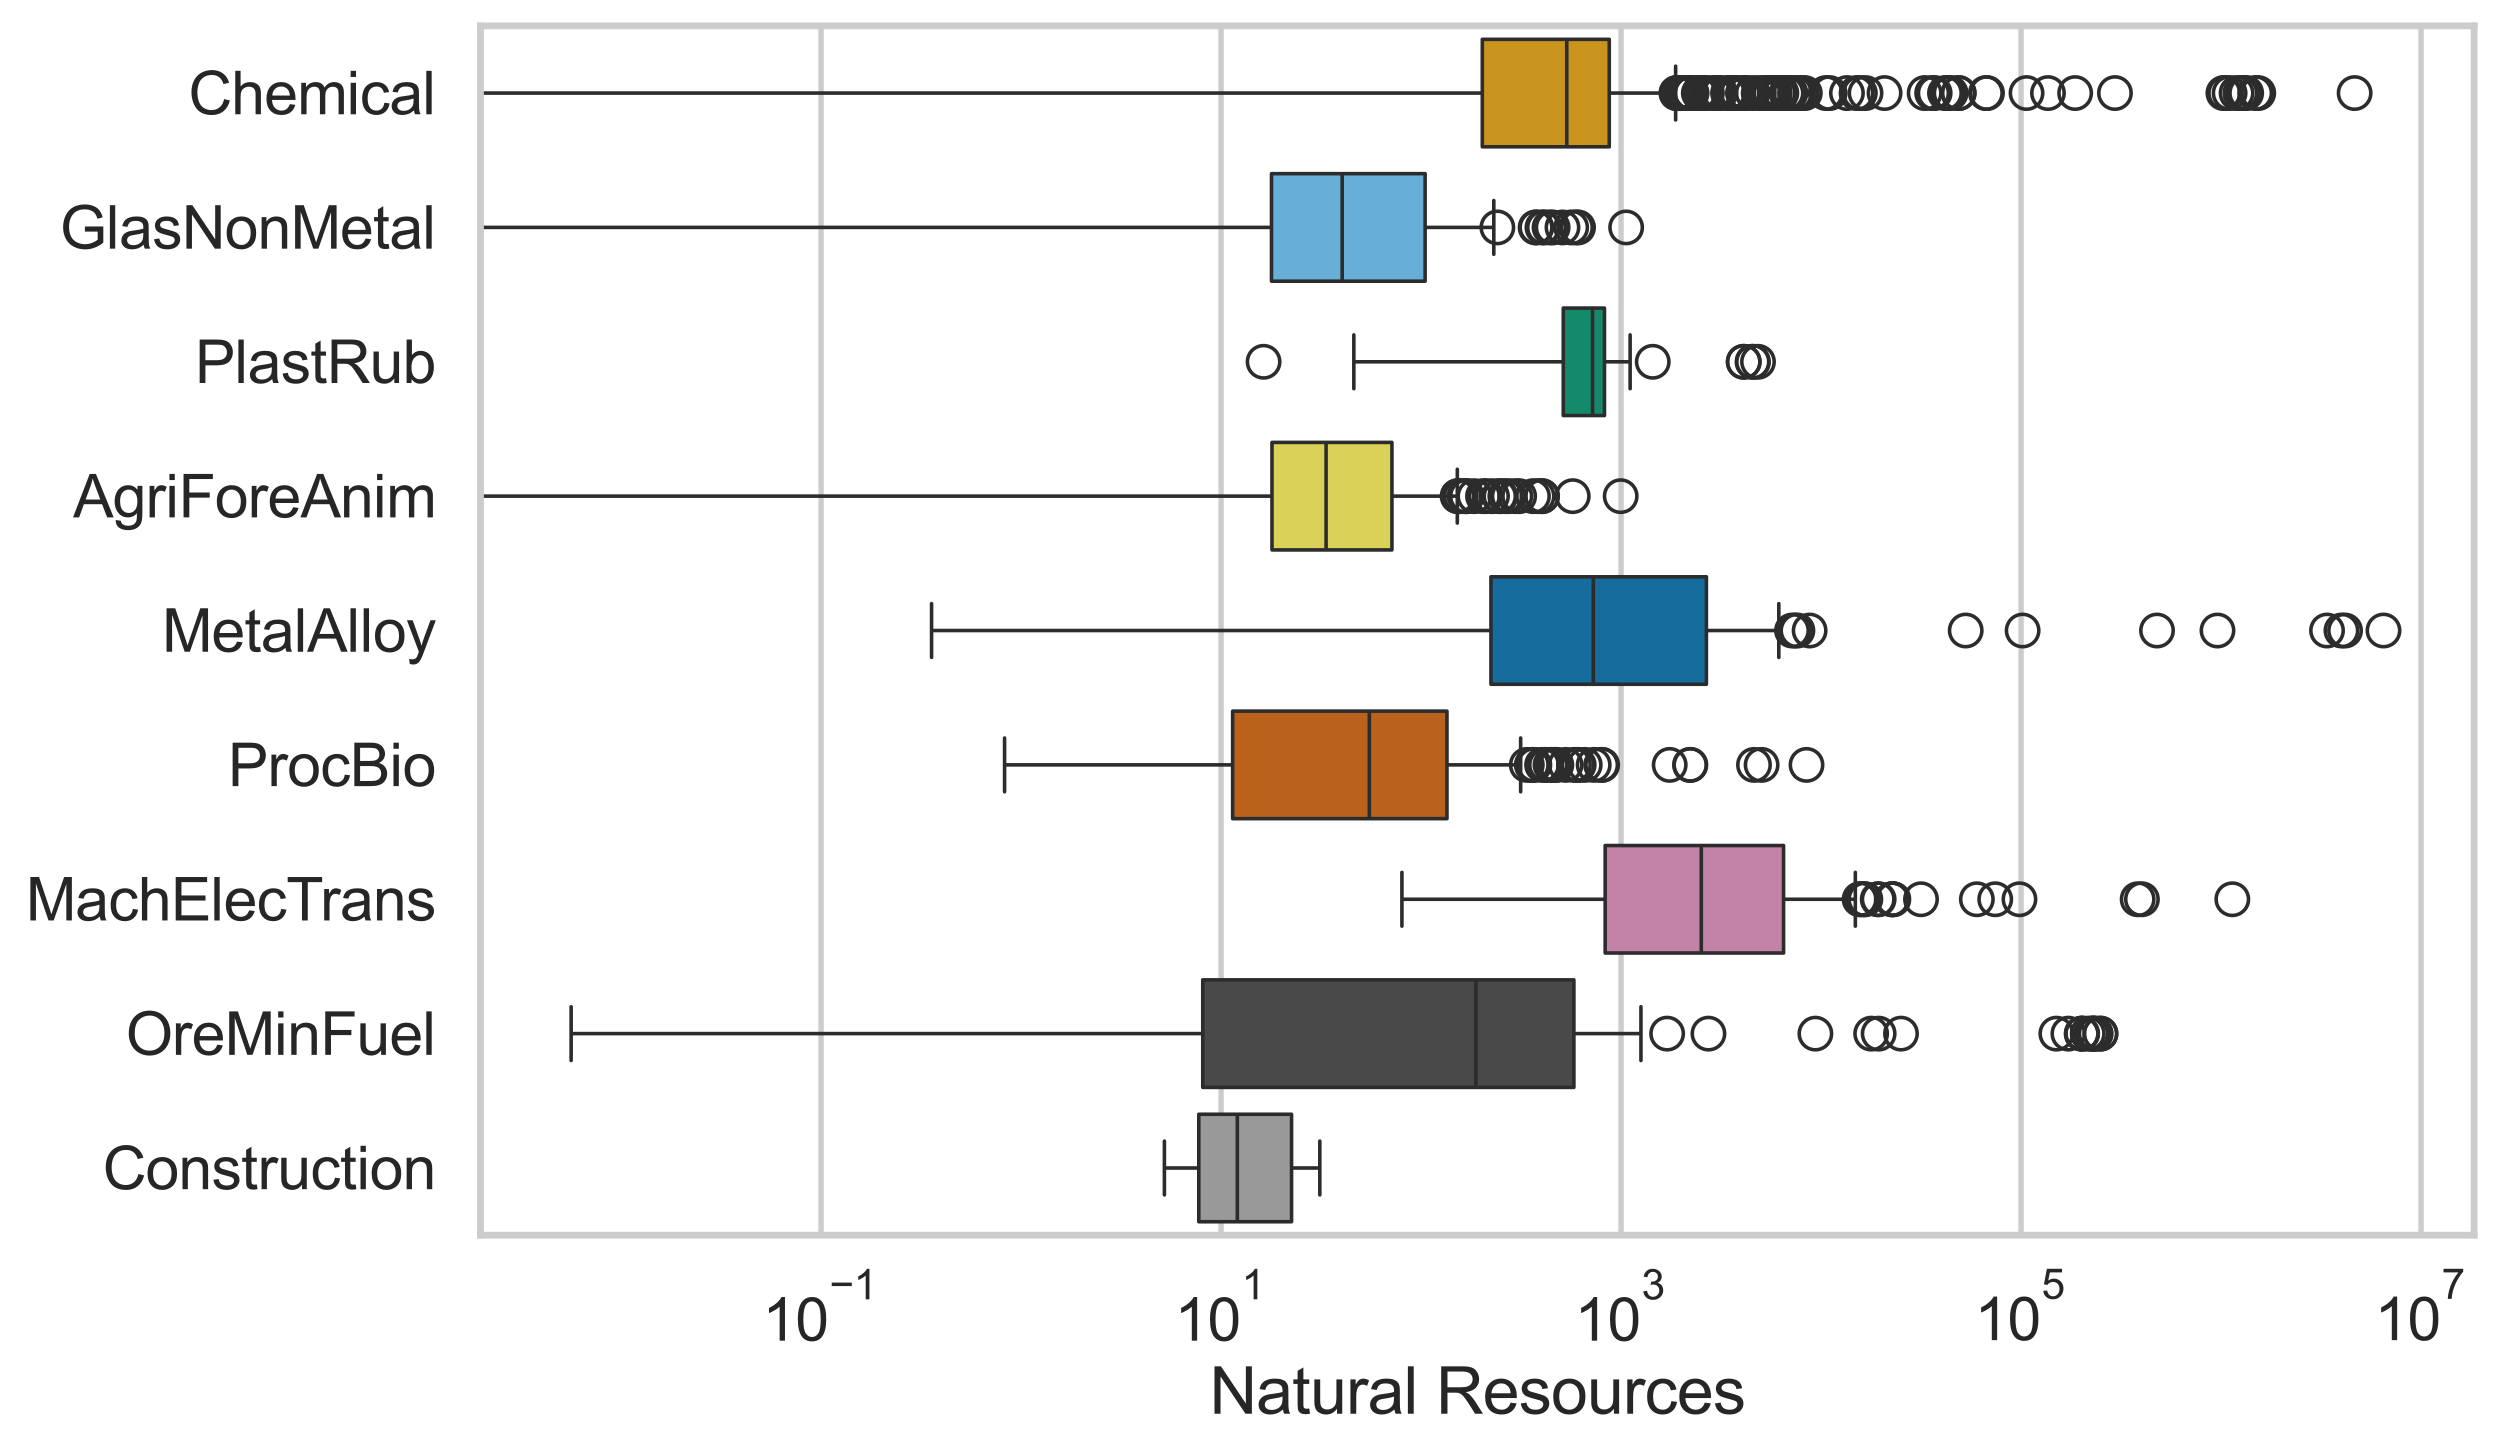 <?xml version="1.0" encoding="utf-8" standalone="no"?>
<!DOCTYPE svg PUBLIC "-//W3C//DTD SVG 1.1//EN"
  "http://www.w3.org/Graphics/SVG/1.1/DTD/svg11.dtd">
<svg xmlns:xlink="http://www.w3.org/1999/xlink" width="695.577pt" height="404.121pt" viewBox="0 0 695.577 404.121" xmlns="http://www.w3.org/2000/svg" version="1.1">
 <defs>
  <style type="text/css">*{stroke-linejoin: round; stroke-linecap: butt}</style>
 </defs>
 <g id="figure_1">
  <g id="patch_1">
   <path d="M 0 404.121 
L 695.577 404.121 
L 695.577 0 
L 0 0 
z
" style="fill: #ffffff"/>
  </g>
  <g id="axes_1">
   <g id="patch_2">
    <path d="M 133.697 343.665 
L 688.377 343.665 
L 688.377 7.2 
L 133.697 7.2 
z
" style="fill: #ffffff"/>
   </g>
   <g id="matplotlib.axis_1">
    <g id="xtick_1">
     <g id="line2d_1">
      <path d="M 228.445 343.665 
L 228.445 7.2 
" clip-path="url(#p8950dec8f0)" style="fill: none; stroke: #cccccc; stroke-width: 1.5; stroke-linecap: round"/>
     </g>
     <g id="text_1">
      <!-- $\mathdefault{10^{-1}}$ -->
      <g style="fill: #262626" transform="translate(212.11 373.18) scale(0.165 -0.165)">
       <defs>
        <path id="ArialMT-31" d="M 2384 0 
L 1822 0 
L 1822 3584 
Q 1619 3391 1289 3197 
Q 959 3003 697 2906 
L 697 3450 
Q 1169 3672 1522 3987 
Q 1875 4303 2022 4600 
L 2384 4600 
L 2384 0 
z
" transform="scale(0.016)"/>
        <path id="ArialMT-30" d="M 266 2259 
Q 266 3072 433 3567 
Q 600 4063 929 4331 
Q 1259 4600 1759 4600 
Q 2128 4600 2406 4451 
Q 2684 4303 2865 4023 
Q 3047 3744 3150 3342 
Q 3253 2941 3253 2259 
Q 3253 1453 3087 958 
Q 2922 463 2592 192 
Q 2263 -78 1759 -78 
Q 1097 -78 719 397 
Q 266 969 266 2259 
z
M 844 2259 
Q 844 1131 1108 757 
Q 1372 384 1759 384 
Q 2147 384 2411 759 
Q 2675 1134 2675 2259 
Q 2675 3391 2411 3762 
Q 2147 4134 1753 4134 
Q 1366 4134 1134 3806 
Q 844 3388 844 2259 
z
" transform="scale(0.016)"/>
        <path id="ArialMT-2212" d="M 3381 1997 
L 356 1997 
L 356 2522 
L 3381 2522 
L 3381 1997 
z
" transform="scale(0.016)"/>
       </defs>
       <use xlink:href="#ArialMT-31" transform="translate(0 0.994)"/>
       <use xlink:href="#ArialMT-30" transform="translate(55.615 0.994)"/>
       <use xlink:href="#ArialMT-2212" transform="translate(112.973 70.688) scale(0.7)"/>
       <use xlink:href="#ArialMT-31" transform="translate(153.852 70.688) scale(0.7)"/>
      </g>
     </g>
    </g>
    <g id="xtick_2">
     <g id="line2d_2">
      <path d="M 339.738 343.665 
L 339.738 7.2 
" clip-path="url(#p8950dec8f0)" style="fill: none; stroke: #cccccc; stroke-width: 1.5; stroke-linecap: round"/>
     </g>
     <g id="text_2">
      <!-- $\mathdefault{10^{1}}$ -->
      <g style="fill: #262626" transform="translate(326.785 373.18) scale(0.165 -0.165)">
       <use xlink:href="#ArialMT-31" transform="translate(0 0.994)"/>
       <use xlink:href="#ArialMT-30" transform="translate(55.615 0.994)"/>
       <use xlink:href="#ArialMT-31" transform="translate(112.973 70.688) scale(0.7)"/>
      </g>
     </g>
    </g>
    <g id="xtick_3">
     <g id="line2d_3">
      <path d="M 451.031 343.665 
L 451.031 7.2 
" clip-path="url(#p8950dec8f0)" style="fill: none; stroke: #cccccc; stroke-width: 1.5; stroke-linecap: round"/>
     </g>
     <g id="text_3">
      <!-- $\mathdefault{10^{3}}$ -->
      <g style="fill: #262626" transform="translate(438.078 373.18) scale(0.165 -0.165)">
       <defs>
        <path id="ArialMT-33" d="M 269 1209 
L 831 1284 
Q 928 806 1161 595 
Q 1394 384 1728 384 
Q 2125 384 2398 659 
Q 2672 934 2672 1341 
Q 2672 1728 2419 1979 
Q 2166 2231 1775 2231 
Q 1616 2231 1378 2169 
L 1441 2663 
Q 1497 2656 1531 2656 
Q 1891 2656 2178 2843 
Q 2466 3031 2466 3422 
Q 2466 3731 2256 3934 
Q 2047 4138 1716 4138 
Q 1388 4138 1169 3931 
Q 950 3725 888 3313 
L 325 3413 
Q 428 3978 793 4289 
Q 1159 4600 1703 4600 
Q 2078 4600 2393 4439 
Q 2709 4278 2876 4000 
Q 3044 3722 3044 3409 
Q 3044 3113 2884 2869 
Q 2725 2625 2413 2481 
Q 2819 2388 3044 2092 
Q 3269 1797 3269 1353 
Q 3269 753 2831 336 
Q 2394 -81 1725 -81 
Q 1122 -81 723 278 
Q 325 638 269 1209 
z
" transform="scale(0.016)"/>
       </defs>
       <use xlink:href="#ArialMT-31" transform="translate(0 0.994)"/>
       <use xlink:href="#ArialMT-30" transform="translate(55.615 0.994)"/>
       <use xlink:href="#ArialMT-33" transform="translate(112.973 70.688) scale(0.7)"/>
      </g>
     </g>
    </g>
    <g id="xtick_4">
     <g id="line2d_4">
      <path d="M 562.324 343.665 
L 562.324 7.2 
" clip-path="url(#p8950dec8f0)" style="fill: none; stroke: #cccccc; stroke-width: 1.5; stroke-linecap: round"/>
     </g>
     <g id="text_4">
      <!-- $\mathdefault{10^{5}}$ -->
      <g style="fill: #262626" transform="translate(549.371 373.015) scale(0.165 -0.165)">
       <defs>
        <path id="ArialMT-35" d="M 266 1200 
L 856 1250 
Q 922 819 1161 601 
Q 1400 384 1738 384 
Q 2144 384 2425 690 
Q 2706 997 2706 1503 
Q 2706 1984 2436 2262 
Q 2166 2541 1728 2541 
Q 1456 2541 1237 2417 
Q 1019 2294 894 2097 
L 366 2166 
L 809 4519 
L 3088 4519 
L 3088 3981 
L 1259 3981 
L 1013 2750 
Q 1425 3038 1878 3038 
Q 2478 3038 2890 2622 
Q 3303 2206 3303 1553 
Q 3303 931 2941 478 
Q 2500 -78 1738 -78 
Q 1113 -78 717 272 
Q 322 622 266 1200 
z
" transform="scale(0.016)"/>
       </defs>
       <use xlink:href="#ArialMT-31" transform="translate(0 0.88)"/>
       <use xlink:href="#ArialMT-30" transform="translate(55.615 0.88)"/>
       <use xlink:href="#ArialMT-35" transform="translate(112.973 70.573) scale(0.7)"/>
      </g>
     </g>
    </g>
    <g id="xtick_5">
     <g id="line2d_5">
      <path d="M 673.617 343.665 
L 673.617 7.2 
" clip-path="url(#p8950dec8f0)" style="fill: none; stroke: #cccccc; stroke-width: 1.5; stroke-linecap: round"/>
     </g>
     <g id="text_5">
      <!-- $\mathdefault{10^{7}}$ -->
      <g style="fill: #262626" transform="translate(660.664 373.015) scale(0.165 -0.165)">
       <defs>
        <path id="ArialMT-37" d="M 303 3981 
L 303 4522 
L 3269 4522 
L 3269 4084 
Q 2831 3619 2401 2847 
Q 1972 2075 1738 1259 
Q 1569 684 1522 0 
L 944 0 
Q 953 541 1156 1306 
Q 1359 2072 1739 2783 
Q 2119 3494 2547 3981 
L 303 3981 
z
" transform="scale(0.016)"/>
       </defs>
       <use xlink:href="#ArialMT-31" transform="translate(0 0.847)"/>
       <use xlink:href="#ArialMT-30" transform="translate(55.615 0.847)"/>
       <use xlink:href="#ArialMT-37" transform="translate(112.973 70.541) scale(0.7)"/>
      </g>
     </g>
    </g>
    <g id="text_6">
     <!-- Natural Resources -->
     <g style="fill: #262626" transform="translate(336.51 393.344) scale(0.18 -0.18)">
      <defs>
       <path id="ArialMT-4e" d="M 488 0 
L 488 4581 
L 1109 4581 
L 3516 984 
L 3516 4581 
L 4097 4581 
L 4097 0 
L 3475 0 
L 1069 3600 
L 1069 0 
L 488 0 
z
" transform="scale(0.016)"/>
       <path id="ArialMT-61" d="M 2588 409 
Q 2275 144 1986 34 
Q 1697 -75 1366 -75 
Q 819 -75 525 192 
Q 231 459 231 875 
Q 231 1119 342 1320 
Q 453 1522 633 1644 
Q 813 1766 1038 1828 
Q 1203 1872 1538 1913 
Q 2219 1994 2541 2106 
Q 2544 2222 2544 2253 
Q 2544 2597 2384 2738 
Q 2169 2928 1744 2928 
Q 1347 2928 1158 2789 
Q 969 2650 878 2297 
L 328 2372 
Q 403 2725 575 2942 
Q 747 3159 1072 3276 
Q 1397 3394 1825 3394 
Q 2250 3394 2515 3294 
Q 2781 3194 2906 3042 
Q 3031 2891 3081 2659 
Q 3109 2516 3109 2141 
L 3109 1391 
Q 3109 606 3145 398 
Q 3181 191 3288 0 
L 2700 0 
Q 2613 175 2588 409 
z
M 2541 1666 
Q 2234 1541 1622 1453 
Q 1275 1403 1131 1340 
Q 988 1278 909 1158 
Q 831 1038 831 891 
Q 831 666 1001 516 
Q 1172 366 1500 366 
Q 1825 366 2078 508 
Q 2331 650 2450 897 
Q 2541 1088 2541 1459 
L 2541 1666 
z
" transform="scale(0.016)"/>
       <path id="ArialMT-74" d="M 1650 503 
L 1731 6 
Q 1494 -44 1306 -44 
Q 1000 -44 831 53 
Q 663 150 594 308 
Q 525 466 525 972 
L 525 2881 
L 113 2881 
L 113 3319 
L 525 3319 
L 525 4141 
L 1084 4478 
L 1084 3319 
L 1650 3319 
L 1650 2881 
L 1084 2881 
L 1084 941 
Q 1084 700 1114 631 
Q 1144 563 1211 522 
Q 1278 481 1403 481 
Q 1497 481 1650 503 
z
" transform="scale(0.016)"/>
       <path id="ArialMT-75" d="M 2597 0 
L 2597 488 
Q 2209 -75 1544 -75 
Q 1250 -75 995 37 
Q 741 150 617 320 
Q 494 491 444 738 
Q 409 903 409 1263 
L 409 3319 
L 972 3319 
L 972 1478 
Q 972 1038 1006 884 
Q 1059 663 1231 536 
Q 1403 409 1656 409 
Q 1909 409 2131 539 
Q 2353 669 2445 892 
Q 2538 1116 2538 1541 
L 2538 3319 
L 3100 3319 
L 3100 0 
L 2597 0 
z
" transform="scale(0.016)"/>
       <path id="ArialMT-72" d="M 416 0 
L 416 3319 
L 922 3319 
L 922 2816 
Q 1116 3169 1280 3281 
Q 1444 3394 1641 3394 
Q 1925 3394 2219 3213 
L 2025 2691 
Q 1819 2813 1613 2813 
Q 1428 2813 1281 2702 
Q 1134 2591 1072 2394 
Q 978 2094 978 1738 
L 978 0 
L 416 0 
z
" transform="scale(0.016)"/>
       <path id="ArialMT-6c" d="M 409 0 
L 409 4581 
L 972 4581 
L 972 0 
L 409 0 
z
" transform="scale(0.016)"/>
       <path id="ArialMT-20" transform="scale(0.016)"/>
       <path id="ArialMT-52" d="M 503 0 
L 503 4581 
L 2534 4581 
Q 3147 4581 3465 4457 
Q 3784 4334 3975 4021 
Q 4166 3709 4166 3331 
Q 4166 2844 3850 2509 
Q 3534 2175 2875 2084 
Q 3116 1969 3241 1856 
Q 3506 1613 3744 1247 
L 4541 0 
L 3778 0 
L 3172 953 
Q 2906 1366 2734 1584 
Q 2563 1803 2427 1890 
Q 2291 1978 2150 2013 
Q 2047 2034 1813 2034 
L 1109 2034 
L 1109 0 
L 503 0 
z
M 1109 2559 
L 2413 2559 
Q 2828 2559 3062 2645 
Q 3297 2731 3419 2920 
Q 3541 3109 3541 3331 
Q 3541 3656 3305 3865 
Q 3069 4075 2559 4075 
L 1109 4075 
L 1109 2559 
z
" transform="scale(0.016)"/>
       <path id="ArialMT-65" d="M 2694 1069 
L 3275 997 
Q 3138 488 2766 206 
Q 2394 -75 1816 -75 
Q 1088 -75 661 373 
Q 234 822 234 1631 
Q 234 2469 665 2931 
Q 1097 3394 1784 3394 
Q 2450 3394 2872 2941 
Q 3294 2488 3294 1666 
Q 3294 1616 3291 1516 
L 816 1516 
Q 847 969 1125 678 
Q 1403 388 1819 388 
Q 2128 388 2347 550 
Q 2566 713 2694 1069 
z
M 847 1978 
L 2700 1978 
Q 2663 2397 2488 2606 
Q 2219 2931 1791 2931 
Q 1403 2931 1139 2672 
Q 875 2413 847 1978 
z
" transform="scale(0.016)"/>
       <path id="ArialMT-73" d="M 197 991 
L 753 1078 
Q 800 744 1014 566 
Q 1228 388 1613 388 
Q 2000 388 2187 545 
Q 2375 703 2375 916 
Q 2375 1106 2209 1216 
Q 2094 1291 1634 1406 
Q 1016 1563 777 1677 
Q 538 1791 414 1992 
Q 291 2194 291 2438 
Q 291 2659 392 2848 
Q 494 3038 669 3163 
Q 800 3259 1026 3326 
Q 1253 3394 1513 3394 
Q 1903 3394 2198 3281 
Q 2494 3169 2634 2976 
Q 2775 2784 2828 2463 
L 2278 2388 
Q 2241 2644 2061 2787 
Q 1881 2931 1553 2931 
Q 1166 2931 1000 2803 
Q 834 2675 834 2503 
Q 834 2394 903 2306 
Q 972 2216 1119 2156 
Q 1203 2125 1616 2013 
Q 2213 1853 2448 1751 
Q 2684 1650 2818 1456 
Q 2953 1263 2953 975 
Q 2953 694 2789 445 
Q 2625 197 2315 61 
Q 2006 -75 1616 -75 
Q 969 -75 630 194 
Q 291 463 197 991 
z
" transform="scale(0.016)"/>
       <path id="ArialMT-6f" d="M 213 1659 
Q 213 2581 725 3025 
Q 1153 3394 1769 3394 
Q 2453 3394 2887 2945 
Q 3322 2497 3322 1706 
Q 3322 1066 3130 698 
Q 2938 331 2570 128 
Q 2203 -75 1769 -75 
Q 1072 -75 642 372 
Q 213 819 213 1659 
z
M 791 1659 
Q 791 1022 1069 705 
Q 1347 388 1769 388 
Q 2188 388 2466 706 
Q 2744 1025 2744 1678 
Q 2744 2294 2464 2611 
Q 2184 2928 1769 2928 
Q 1347 2928 1069 2612 
Q 791 2297 791 1659 
z
" transform="scale(0.016)"/>
       <path id="ArialMT-63" d="M 2588 1216 
L 3141 1144 
Q 3050 572 2676 248 
Q 2303 -75 1759 -75 
Q 1078 -75 664 370 
Q 250 816 250 1647 
Q 250 2184 428 2587 
Q 606 2991 970 3192 
Q 1334 3394 1763 3394 
Q 2303 3394 2647 3120 
Q 2991 2847 3088 2344 
L 2541 2259 
Q 2463 2594 2264 2762 
Q 2066 2931 1784 2931 
Q 1359 2931 1093 2626 
Q 828 2322 828 1663 
Q 828 994 1084 691 
Q 1341 388 1753 388 
Q 2084 388 2306 591 
Q 2528 794 2588 1216 
z
" transform="scale(0.016)"/>
      </defs>
      <use xlink:href="#ArialMT-4e"/>
      <use xlink:href="#ArialMT-61" transform="translate(72.217 0)"/>
      <use xlink:href="#ArialMT-74" transform="translate(127.832 0)"/>
      <use xlink:href="#ArialMT-75" transform="translate(155.615 0)"/>
      <use xlink:href="#ArialMT-72" transform="translate(211.23 0)"/>
      <use xlink:href="#ArialMT-61" transform="translate(244.531 0)"/>
      <use xlink:href="#ArialMT-6c" transform="translate(300.146 0)"/>
      <use xlink:href="#ArialMT-20" transform="translate(322.363 0)"/>
      <use xlink:href="#ArialMT-52" transform="translate(350.146 0)"/>
      <use xlink:href="#ArialMT-65" transform="translate(422.363 0)"/>
      <use xlink:href="#ArialMT-73" transform="translate(477.979 0)"/>
      <use xlink:href="#ArialMT-6f" transform="translate(527.979 0)"/>
      <use xlink:href="#ArialMT-75" transform="translate(583.594 0)"/>
      <use xlink:href="#ArialMT-72" transform="translate(639.209 0)"/>
      <use xlink:href="#ArialMT-63" transform="translate(672.51 0)"/>
      <use xlink:href="#ArialMT-65" transform="translate(722.51 0)"/>
      <use xlink:href="#ArialMT-73" transform="translate(778.125 0)"/>
     </g>
    </g>
   </g>
   <g id="matplotlib.axis_2">
    <g id="ytick_1">
     <g id="text_7">
      <!-- Chemical -->
      <g style="fill: #262626" transform="translate(52.428 31.798) scale(0.165 -0.165)">
       <defs>
        <path id="ArialMT-43" d="M 3763 1606 
L 4369 1453 
Q 4178 706 3683 314 
Q 3188 -78 2472 -78 
Q 1731 -78 1267 223 
Q 803 525 561 1097 
Q 319 1669 319 2325 
Q 319 3041 592 3573 
Q 866 4106 1370 4382 
Q 1875 4659 2481 4659 
Q 3169 4659 3637 4309 
Q 4106 3959 4291 3325 
L 3694 3184 
Q 3534 3684 3231 3912 
Q 2928 4141 2469 4141 
Q 1941 4141 1586 3887 
Q 1231 3634 1087 3207 
Q 944 2781 944 2328 
Q 944 1744 1114 1308 
Q 1284 872 1643 656 
Q 2003 441 2422 441 
Q 2931 441 3284 734 
Q 3638 1028 3763 1606 
z
" transform="scale(0.016)"/>
        <path id="ArialMT-68" d="M 422 0 
L 422 4581 
L 984 4581 
L 984 2938 
Q 1378 3394 1978 3394 
Q 2347 3394 2619 3248 
Q 2891 3103 3008 2847 
Q 3125 2591 3125 2103 
L 3125 0 
L 2563 0 
L 2563 2103 
Q 2563 2525 2380 2717 
Q 2197 2909 1863 2909 
Q 1613 2909 1392 2779 
Q 1172 2650 1078 2428 
Q 984 2206 984 1816 
L 984 0 
L 422 0 
z
" transform="scale(0.016)"/>
        <path id="ArialMT-6d" d="M 422 0 
L 422 3319 
L 925 3319 
L 925 2853 
Q 1081 3097 1340 3245 
Q 1600 3394 1931 3394 
Q 2300 3394 2536 3241 
Q 2772 3088 2869 2813 
Q 3263 3394 3894 3394 
Q 4388 3394 4653 3120 
Q 4919 2847 4919 2278 
L 4919 0 
L 4359 0 
L 4359 2091 
Q 4359 2428 4304 2576 
Q 4250 2725 4106 2815 
Q 3963 2906 3769 2906 
Q 3419 2906 3187 2673 
Q 2956 2441 2956 1928 
L 2956 0 
L 2394 0 
L 2394 2156 
Q 2394 2531 2256 2718 
Q 2119 2906 1806 2906 
Q 1569 2906 1367 2781 
Q 1166 2656 1075 2415 
Q 984 2175 984 1722 
L 984 0 
L 422 0 
z
" transform="scale(0.016)"/>
        <path id="ArialMT-69" d="M 425 3934 
L 425 4581 
L 988 4581 
L 988 3934 
L 425 3934 
z
M 425 0 
L 425 3319 
L 988 3319 
L 988 0 
L 425 0 
z
" transform="scale(0.016)"/>
       </defs>
       <use xlink:href="#ArialMT-43"/>
       <use xlink:href="#ArialMT-68" transform="translate(72.217 0)"/>
       <use xlink:href="#ArialMT-65" transform="translate(127.832 0)"/>
       <use xlink:href="#ArialMT-6d" transform="translate(183.447 0)"/>
       <use xlink:href="#ArialMT-69" transform="translate(266.748 0)"/>
       <use xlink:href="#ArialMT-63" transform="translate(288.965 0)"/>
       <use xlink:href="#ArialMT-61" transform="translate(338.965 0)"/>
       <use xlink:href="#ArialMT-6c" transform="translate(394.58 0)"/>
      </g>
     </g>
    </g>
    <g id="ytick_2">
     <g id="text_8">
      <!-- GlasNonMetal -->
      <g style="fill: #262626" transform="translate(16.659 69.183) scale(0.165 -0.165)">
       <defs>
        <path id="ArialMT-47" d="M 2638 1797 
L 2638 2334 
L 4578 2338 
L 4578 638 
Q 4131 281 3656 101 
Q 3181 -78 2681 -78 
Q 2006 -78 1454 211 
Q 903 500 622 1047 
Q 341 1594 341 2269 
Q 341 2938 620 3517 
Q 900 4097 1425 4378 
Q 1950 4659 2634 4659 
Q 3131 4659 3532 4498 
Q 3934 4338 4162 4050 
Q 4391 3763 4509 3300 
L 3963 3150 
Q 3859 3500 3706 3700 
Q 3553 3900 3268 4020 
Q 2984 4141 2638 4141 
Q 2222 4141 1919 4014 
Q 1616 3888 1430 3681 
Q 1244 3475 1141 3228 
Q 966 2803 966 2306 
Q 966 1694 1177 1281 
Q 1388 869 1791 669 
Q 2194 469 2647 469 
Q 3041 469 3416 620 
Q 3791 772 3984 944 
L 3984 1797 
L 2638 1797 
z
" transform="scale(0.016)"/>
        <path id="ArialMT-6e" d="M 422 0 
L 422 3319 
L 928 3319 
L 928 2847 
Q 1294 3394 1984 3394 
Q 2284 3394 2536 3286 
Q 2788 3178 2913 3003 
Q 3038 2828 3088 2588 
Q 3119 2431 3119 2041 
L 3119 0 
L 2556 0 
L 2556 2019 
Q 2556 2363 2490 2533 
Q 2425 2703 2258 2804 
Q 2091 2906 1866 2906 
Q 1506 2906 1245 2678 
Q 984 2450 984 1813 
L 984 0 
L 422 0 
z
" transform="scale(0.016)"/>
        <path id="ArialMT-4d" d="M 475 0 
L 475 4581 
L 1388 4581 
L 2472 1338 
Q 2622 884 2691 659 
Q 2769 909 2934 1394 
L 4031 4581 
L 4847 4581 
L 4847 0 
L 4263 0 
L 4263 3834 
L 2931 0 
L 2384 0 
L 1059 3900 
L 1059 0 
L 475 0 
z
" transform="scale(0.016)"/>
       </defs>
       <use xlink:href="#ArialMT-47"/>
       <use xlink:href="#ArialMT-6c" transform="translate(77.783 0)"/>
       <use xlink:href="#ArialMT-61" transform="translate(100 0)"/>
       <use xlink:href="#ArialMT-73" transform="translate(155.615 0)"/>
       <use xlink:href="#ArialMT-4e" transform="translate(205.615 0)"/>
       <use xlink:href="#ArialMT-6f" transform="translate(277.832 0)"/>
       <use xlink:href="#ArialMT-6e" transform="translate(333.447 0)"/>
       <use xlink:href="#ArialMT-4d" transform="translate(389.062 0)"/>
       <use xlink:href="#ArialMT-65" transform="translate(472.363 0)"/>
       <use xlink:href="#ArialMT-74" transform="translate(527.979 0)"/>
       <use xlink:href="#ArialMT-61" transform="translate(555.762 0)"/>
       <use xlink:href="#ArialMT-6c" transform="translate(611.377 0)"/>
      </g>
     </g>
    </g>
    <g id="ytick_3">
     <g id="text_9">
      <!-- PlastRub -->
      <g style="fill: #262626" transform="translate(54.248 106.568) scale(0.165 -0.165)">
       <defs>
        <path id="ArialMT-50" d="M 494 0 
L 494 4581 
L 2222 4581 
Q 2678 4581 2919 4538 
Q 3256 4481 3484 4323 
Q 3713 4166 3852 3881 
Q 3991 3597 3991 3256 
Q 3991 2672 3619 2267 
Q 3247 1863 2275 1863 
L 1100 1863 
L 1100 0 
L 494 0 
z
M 1100 2403 
L 2284 2403 
Q 2872 2403 3119 2622 
Q 3366 2841 3366 3238 
Q 3366 3525 3220 3729 
Q 3075 3934 2838 4000 
Q 2684 4041 2272 4041 
L 1100 4041 
L 1100 2403 
z
" transform="scale(0.016)"/>
        <path id="ArialMT-62" d="M 941 0 
L 419 0 
L 419 4581 
L 981 4581 
L 981 2947 
Q 1338 3394 1891 3394 
Q 2197 3394 2470 3270 
Q 2744 3147 2920 2923 
Q 3097 2700 3197 2384 
Q 3297 2069 3297 1709 
Q 3297 856 2875 390 
Q 2453 -75 1863 -75 
Q 1275 -75 941 416 
L 941 0 
z
M 934 1684 
Q 934 1088 1097 822 
Q 1363 388 1816 388 
Q 2184 388 2453 708 
Q 2722 1028 2722 1663 
Q 2722 2313 2464 2622 
Q 2206 2931 1841 2931 
Q 1472 2931 1203 2611 
Q 934 2291 934 1684 
z
" transform="scale(0.016)"/>
       </defs>
       <use xlink:href="#ArialMT-50"/>
       <use xlink:href="#ArialMT-6c" transform="translate(66.699 0)"/>
       <use xlink:href="#ArialMT-61" transform="translate(88.916 0)"/>
       <use xlink:href="#ArialMT-73" transform="translate(144.531 0)"/>
       <use xlink:href="#ArialMT-74" transform="translate(194.531 0)"/>
       <use xlink:href="#ArialMT-52" transform="translate(222.314 0)"/>
       <use xlink:href="#ArialMT-75" transform="translate(294.531 0)"/>
       <use xlink:href="#ArialMT-62" transform="translate(350.146 0)"/>
      </g>
     </g>
    </g>
    <g id="ytick_4">
     <g id="text_10">
      <!-- AgriForeAnim -->
      <g style="fill: #262626" transform="translate(20.341 143.953) scale(0.165 -0.165)">
       <defs>
        <path id="ArialMT-41" d="M -9 0 
L 1750 4581 
L 2403 4581 
L 4278 0 
L 3588 0 
L 3053 1388 
L 1138 1388 
L 634 0 
L -9 0 
z
M 1313 1881 
L 2866 1881 
L 2388 3150 
Q 2169 3728 2063 4100 
Q 1975 3659 1816 3225 
L 1313 1881 
z
" transform="scale(0.016)"/>
        <path id="ArialMT-67" d="M 319 -275 
L 866 -356 
Q 900 -609 1056 -725 
Q 1266 -881 1628 -881 
Q 2019 -881 2231 -725 
Q 2444 -569 2519 -288 
Q 2563 -116 2559 434 
Q 2191 0 1641 0 
Q 956 0 581 494 
Q 206 988 206 1678 
Q 206 2153 378 2554 
Q 550 2956 876 3175 
Q 1203 3394 1644 3394 
Q 2231 3394 2613 2919 
L 2613 3319 
L 3131 3319 
L 3131 450 
Q 3131 -325 2973 -648 
Q 2816 -972 2473 -1159 
Q 2131 -1347 1631 -1347 
Q 1038 -1347 672 -1080 
Q 306 -813 319 -275 
z
M 784 1719 
Q 784 1066 1043 766 
Q 1303 466 1694 466 
Q 2081 466 2343 764 
Q 2606 1063 2606 1700 
Q 2606 2309 2336 2618 
Q 2066 2928 1684 2928 
Q 1309 2928 1046 2623 
Q 784 2319 784 1719 
z
" transform="scale(0.016)"/>
        <path id="ArialMT-46" d="M 525 0 
L 525 4581 
L 3616 4581 
L 3616 4041 
L 1131 4041 
L 1131 2622 
L 3281 2622 
L 3281 2081 
L 1131 2081 
L 1131 0 
L 525 0 
z
" transform="scale(0.016)"/>
       </defs>
       <use xlink:href="#ArialMT-41"/>
       <use xlink:href="#ArialMT-67" transform="translate(66.699 0)"/>
       <use xlink:href="#ArialMT-72" transform="translate(122.314 0)"/>
       <use xlink:href="#ArialMT-69" transform="translate(155.615 0)"/>
       <use xlink:href="#ArialMT-46" transform="translate(177.832 0)"/>
       <use xlink:href="#ArialMT-6f" transform="translate(238.916 0)"/>
       <use xlink:href="#ArialMT-72" transform="translate(294.531 0)"/>
       <use xlink:href="#ArialMT-65" transform="translate(327.832 0)"/>
       <use xlink:href="#ArialMT-41" transform="translate(383.447 0)"/>
       <use xlink:href="#ArialMT-6e" transform="translate(450.146 0)"/>
       <use xlink:href="#ArialMT-69" transform="translate(505.762 0)"/>
       <use xlink:href="#ArialMT-6d" transform="translate(527.979 0)"/>
      </g>
     </g>
    </g>
    <g id="ytick_5">
     <g id="text_11">
      <!-- MetalAlloy -->
      <g style="fill: #262626" transform="translate(45.088 181.337) scale(0.165 -0.165)">
       <defs>
        <path id="ArialMT-79" d="M 397 -1278 
L 334 -750 
Q 519 -800 656 -800 
Q 844 -800 956 -737 
Q 1069 -675 1141 -563 
Q 1194 -478 1313 -144 
Q 1328 -97 1363 -6 
L 103 3319 
L 709 3319 
L 1400 1397 
Q 1534 1031 1641 628 
Q 1738 1016 1872 1384 
L 2581 3319 
L 3144 3319 
L 1881 -56 
Q 1678 -603 1566 -809 
Q 1416 -1088 1222 -1217 
Q 1028 -1347 759 -1347 
Q 597 -1347 397 -1278 
z
" transform="scale(0.016)"/>
       </defs>
       <use xlink:href="#ArialMT-4d"/>
       <use xlink:href="#ArialMT-65" transform="translate(83.301 0)"/>
       <use xlink:href="#ArialMT-74" transform="translate(138.916 0)"/>
       <use xlink:href="#ArialMT-61" transform="translate(166.699 0)"/>
       <use xlink:href="#ArialMT-6c" transform="translate(222.314 0)"/>
       <use xlink:href="#ArialMT-41" transform="translate(244.531 0)"/>
       <use xlink:href="#ArialMT-6c" transform="translate(311.23 0)"/>
       <use xlink:href="#ArialMT-6c" transform="translate(333.447 0)"/>
       <use xlink:href="#ArialMT-6f" transform="translate(355.664 0)"/>
       <use xlink:href="#ArialMT-79" transform="translate(411.279 0)"/>
      </g>
     </g>
    </g>
    <g id="ytick_6">
     <g id="text_12">
      <!-- ProcBio -->
      <g style="fill: #262626" transform="translate(63.424 218.722) scale(0.165 -0.165)">
       <defs>
        <path id="ArialMT-42" d="M 469 0 
L 469 4581 
L 2188 4581 
Q 2713 4581 3030 4442 
Q 3347 4303 3526 4014 
Q 3706 3725 3706 3409 
Q 3706 3116 3547 2856 
Q 3388 2597 3066 2438 
Q 3481 2316 3704 2022 
Q 3928 1728 3928 1328 
Q 3928 1006 3792 729 
Q 3656 453 3456 303 
Q 3256 153 2954 76 
Q 2653 0 2216 0 
L 469 0 
z
M 1075 2656 
L 2066 2656 
Q 2469 2656 2644 2709 
Q 2875 2778 2992 2937 
Q 3109 3097 3109 3338 
Q 3109 3566 3000 3739 
Q 2891 3913 2687 3977 
Q 2484 4041 1991 4041 
L 1075 4041 
L 1075 2656 
z
M 1075 541 
L 2216 541 
Q 2509 541 2628 563 
Q 2838 600 2978 687 
Q 3119 775 3209 942 
Q 3300 1109 3300 1328 
Q 3300 1584 3169 1773 
Q 3038 1963 2805 2039 
Q 2572 2116 2134 2116 
L 1075 2116 
L 1075 541 
z
" transform="scale(0.016)"/>
       </defs>
       <use xlink:href="#ArialMT-50"/>
       <use xlink:href="#ArialMT-72" transform="translate(66.699 0)"/>
       <use xlink:href="#ArialMT-6f" transform="translate(100 0)"/>
       <use xlink:href="#ArialMT-63" transform="translate(155.615 0)"/>
       <use xlink:href="#ArialMT-42" transform="translate(205.615 0)"/>
       <use xlink:href="#ArialMT-69" transform="translate(272.314 0)"/>
       <use xlink:href="#ArialMT-6f" transform="translate(294.531 0)"/>
      </g>
     </g>
    </g>
    <g id="ytick_7">
     <g id="text_13">
      <!-- MachElecTrans -->
      <g style="fill: #262626" transform="translate(7.2 256.107) scale(0.165 -0.165)">
       <defs>
        <path id="ArialMT-45" d="M 506 0 
L 506 4581 
L 3819 4581 
L 3819 4041 
L 1113 4041 
L 1113 2638 
L 3647 2638 
L 3647 2100 
L 1113 2100 
L 1113 541 
L 3925 541 
L 3925 0 
L 506 0 
z
" transform="scale(0.016)"/>
        <path id="ArialMT-54" d="M 1659 0 
L 1659 4041 
L 150 4041 
L 150 4581 
L 3781 4581 
L 3781 4041 
L 2266 4041 
L 2266 0 
L 1659 0 
z
" transform="scale(0.016)"/>
       </defs>
       <use xlink:href="#ArialMT-4d"/>
       <use xlink:href="#ArialMT-61" transform="translate(83.301 0)"/>
       <use xlink:href="#ArialMT-63" transform="translate(138.916 0)"/>
       <use xlink:href="#ArialMT-68" transform="translate(188.916 0)"/>
       <use xlink:href="#ArialMT-45" transform="translate(244.531 0)"/>
       <use xlink:href="#ArialMT-6c" transform="translate(311.23 0)"/>
       <use xlink:href="#ArialMT-65" transform="translate(333.447 0)"/>
       <use xlink:href="#ArialMT-63" transform="translate(389.062 0)"/>
       <use xlink:href="#ArialMT-54" transform="translate(439.062 0)"/>
       <use xlink:href="#ArialMT-72" transform="translate(496.396 0)"/>
       <use xlink:href="#ArialMT-61" transform="translate(529.697 0)"/>
       <use xlink:href="#ArialMT-6e" transform="translate(585.312 0)"/>
       <use xlink:href="#ArialMT-73" transform="translate(640.928 0)"/>
      </g>
     </g>
    </g>
    <g id="ytick_8">
     <g id="text_14">
      <!-- OreMinFuel -->
      <g style="fill: #262626" transform="translate(35.013 293.492) scale(0.165 -0.165)">
       <defs>
        <path id="ArialMT-4f" d="M 309 2231 
Q 309 3372 921 4017 
Q 1534 4663 2503 4663 
Q 3138 4663 3647 4359 
Q 4156 4056 4423 3514 
Q 4691 2972 4691 2284 
Q 4691 1588 4409 1038 
Q 4128 488 3612 205 
Q 3097 -78 2500 -78 
Q 1853 -78 1343 234 
Q 834 547 571 1087 
Q 309 1628 309 2231 
z
M 934 2222 
Q 934 1394 1379 917 
Q 1825 441 2497 441 
Q 3181 441 3623 922 
Q 4066 1403 4066 2288 
Q 4066 2847 3877 3264 
Q 3688 3681 3323 3911 
Q 2959 4141 2506 4141 
Q 1863 4141 1398 3698 
Q 934 3256 934 2222 
z
" transform="scale(0.016)"/>
       </defs>
       <use xlink:href="#ArialMT-4f"/>
       <use xlink:href="#ArialMT-72" transform="translate(77.783 0)"/>
       <use xlink:href="#ArialMT-65" transform="translate(111.084 0)"/>
       <use xlink:href="#ArialMT-4d" transform="translate(166.699 0)"/>
       <use xlink:href="#ArialMT-69" transform="translate(250 0)"/>
       <use xlink:href="#ArialMT-6e" transform="translate(272.217 0)"/>
       <use xlink:href="#ArialMT-46" transform="translate(327.832 0)"/>
       <use xlink:href="#ArialMT-75" transform="translate(388.916 0)"/>
       <use xlink:href="#ArialMT-65" transform="translate(444.531 0)"/>
       <use xlink:href="#ArialMT-6c" transform="translate(500.146 0)"/>
      </g>
     </g>
    </g>
    <g id="ytick_9">
     <g id="text_15">
      <!-- Construction -->
      <g style="fill: #262626" transform="translate(28.575 330.877) scale(0.165 -0.165)">
       <use xlink:href="#ArialMT-43"/>
       <use xlink:href="#ArialMT-6f" transform="translate(72.217 0)"/>
       <use xlink:href="#ArialMT-6e" transform="translate(127.832 0)"/>
       <use xlink:href="#ArialMT-73" transform="translate(183.447 0)"/>
       <use xlink:href="#ArialMT-74" transform="translate(233.447 0)"/>
       <use xlink:href="#ArialMT-72" transform="translate(261.23 0)"/>
       <use xlink:href="#ArialMT-75" transform="translate(294.531 0)"/>
       <use xlink:href="#ArialMT-63" transform="translate(350.146 0)"/>
       <use xlink:href="#ArialMT-74" transform="translate(400.146 0)"/>
       <use xlink:href="#ArialMT-69" transform="translate(427.93 0)"/>
       <use xlink:href="#ArialMT-6f" transform="translate(450.146 0)"/>
       <use xlink:href="#ArialMT-6e" transform="translate(505.762 0)"/>
      </g>
     </g>
    </g>
   </g>
   <g id="patch_3">
    <path d="M 412.425 10.938 
L 412.425 40.846 
L 447.748 40.846 
L 447.748 10.938 
L 412.425 10.938 
z
" clip-path="url(#p8950dec8f0)" style="fill: #c9941d; stroke: #2c2c2c; stroke-linejoin: miter"/>
   </g>
   <g id="line2d_6">
    <path d="M 412.425 25.892 
L -1 25.892 
" clip-path="url(#p8950dec8f0)" style="fill: none; stroke: #2c2c2c"/>
   </g>
   <g id="line2d_7">
    <path d="M 447.748 25.892 
L 466.215 25.892 
" clip-path="url(#p8950dec8f0)" style="fill: none; stroke: #2c2c2c"/>
   </g>
   <g id="line2d_8">
    <path clip-path="url(#p8950dec8f0)" style="fill: none; stroke: #2c2c2c; stroke-linecap: round"/>
   </g>
   <g id="line2d_9">
    <path d="M 466.215 18.415 
L 466.215 33.369 
" clip-path="url(#p8950dec8f0)" style="fill: none; stroke: #2c2c2c; stroke-linecap: round"/>
   </g>
   <g id="line2d_10">
    <defs>
     <path id="m47c3b9e488" d="M 0 4.5 
C 1.193 4.5 2.338 4.026 3.182 3.182 
C 4.026 2.338 4.5 1.193 4.5 0 
C 4.5 -1.193 4.026 -2.338 3.182 -3.182 
C 2.338 -4.026 1.193 -4.5 0 -4.5 
C -1.193 -4.5 -2.338 -4.026 -3.182 -3.182 
C -4.026 -2.338 -4.5 -1.193 -4.5 0 
C -4.5 1.193 -4.026 2.338 -3.182 3.182 
C -2.338 4.026 -1.193 4.5 0 4.5 
z
" style="stroke: #2c2c2c"/>
    </defs>
    <g clip-path="url(#p8950dec8f0)">
     <use xlink:href="#m47c3b9e488" x="477.877" y="25.892" style="fill-opacity: 0; stroke: #2c2c2c"/>
     <use xlink:href="#m47c3b9e488" x="469.156" y="25.892" style="fill-opacity: 0; stroke: #2c2c2c"/>
     <use xlink:href="#m47c3b9e488" x="497.072" y="25.892" style="fill-opacity: 0; stroke: #2c2c2c"/>
     <use xlink:href="#m47c3b9e488" x="569.808" y="25.892" style="fill-opacity: 0; stroke: #2c2c2c"/>
     <use xlink:href="#m47c3b9e488" x="492.622" y="25.892" style="fill-opacity: 0; stroke: #2c2c2c"/>
     <use xlink:href="#m47c3b9e488" x="478.032" y="25.892" style="fill-opacity: 0; stroke: #2c2c2c"/>
     <use xlink:href="#m47c3b9e488" x="482.394" y="25.892" style="fill-opacity: 0; stroke: #2c2c2c"/>
     <use xlink:href="#m47c3b9e488" x="519.048" y="25.892" style="fill-opacity: 0; stroke: #2c2c2c"/>
     <use xlink:href="#m47c3b9e488" x="469.871" y="25.892" style="fill-opacity: 0; stroke: #2c2c2c"/>
     <use xlink:href="#m47c3b9e488" x="476.822" y="25.892" style="fill-opacity: 0; stroke: #2c2c2c"/>
     <use xlink:href="#m47c3b9e488" x="492.081" y="25.892" style="fill-opacity: 0; stroke: #2c2c2c"/>
     <use xlink:href="#m47c3b9e488" x="473.161" y="25.892" style="fill-opacity: 0; stroke: #2c2c2c"/>
     <use xlink:href="#m47c3b9e488" x="542.033" y="25.892" style="fill-opacity: 0; stroke: #2c2c2c"/>
     <use xlink:href="#m47c3b9e488" x="628.312" y="25.892" style="fill-opacity: 0; stroke: #2c2c2c"/>
     <use xlink:href="#m47c3b9e488" x="490.702" y="25.892" style="fill-opacity: 0; stroke: #2c2c2c"/>
     <use xlink:href="#m47c3b9e488" x="485.685" y="25.892" style="fill-opacity: 0; stroke: #2c2c2c"/>
     <use xlink:href="#m47c3b9e488" x="491.693" y="25.892" style="fill-opacity: 0; stroke: #2c2c2c"/>
     <use xlink:href="#m47c3b9e488" x="544.991" y="25.892" style="fill-opacity: 0; stroke: #2c2c2c"/>
     <use xlink:href="#m47c3b9e488" x="494.831" y="25.892" style="fill-opacity: 0; stroke: #2c2c2c"/>
     <use xlink:href="#m47c3b9e488" x="577.37" y="25.892" style="fill-opacity: 0; stroke: #2c2c2c"/>
     <use xlink:href="#m47c3b9e488" x="537.59" y="25.892" style="fill-opacity: 0; stroke: #2c2c2c"/>
     <use xlink:href="#m47c3b9e488" x="517.467" y="25.892" style="fill-opacity: 0; stroke: #2c2c2c"/>
     <use xlink:href="#m47c3b9e488" x="480.806" y="25.892" style="fill-opacity: 0; stroke: #2c2c2c"/>
     <use xlink:href="#m47c3b9e488" x="500.368" y="25.892" style="fill-opacity: 0; stroke: #2c2c2c"/>
     <use xlink:href="#m47c3b9e488" x="513.873" y="25.892" style="fill-opacity: 0; stroke: #2c2c2c"/>
     <use xlink:href="#m47c3b9e488" x="535.499" y="25.892" style="fill-opacity: 0; stroke: #2c2c2c"/>
     <use xlink:href="#m47c3b9e488" x="502.149" y="25.892" style="fill-opacity: 0; stroke: #2c2c2c"/>
     <use xlink:href="#m47c3b9e488" x="524.343" y="25.892" style="fill-opacity: 0; stroke: #2c2c2c"/>
     <use xlink:href="#m47c3b9e488" x="485.655" y="25.892" style="fill-opacity: 0; stroke: #2c2c2c"/>
     <use xlink:href="#m47c3b9e488" x="498.159" y="25.892" style="fill-opacity: 0; stroke: #2c2c2c"/>
     <use xlink:href="#m47c3b9e488" x="474.905" y="25.892" style="fill-opacity: 0; stroke: #2c2c2c"/>
     <use xlink:href="#m47c3b9e488" x="623.352" y="25.892" style="fill-opacity: 0; stroke: #2c2c2c"/>
     <use xlink:href="#m47c3b9e488" x="478.653" y="25.892" style="fill-opacity: 0; stroke: #2c2c2c"/>
     <use xlink:href="#m47c3b9e488" x="497.74" y="25.892" style="fill-opacity: 0; stroke: #2c2c2c"/>
     <use xlink:href="#m47c3b9e488" x="468.955" y="25.892" style="fill-opacity: 0; stroke: #2c2c2c"/>
     <use xlink:href="#m47c3b9e488" x="499.44" y="25.892" style="fill-opacity: 0; stroke: #2c2c2c"/>
     <use xlink:href="#m47c3b9e488" x="541.712" y="25.892" style="fill-opacity: 0; stroke: #2c2c2c"/>
     <use xlink:href="#m47c3b9e488" x="484.949" y="25.892" style="fill-opacity: 0; stroke: #2c2c2c"/>
     <use xlink:href="#m47c3b9e488" x="493.771" y="25.892" style="fill-opacity: 0; stroke: #2c2c2c"/>
     <use xlink:href="#m47c3b9e488" x="482.198" y="25.892" style="fill-opacity: 0; stroke: #2c2c2c"/>
     <use xlink:href="#m47c3b9e488" x="474.02" y="25.892" style="fill-opacity: 0; stroke: #2c2c2c"/>
     <use xlink:href="#m47c3b9e488" x="619.106" y="25.892" style="fill-opacity: 0; stroke: #2c2c2c"/>
     <use xlink:href="#m47c3b9e488" x="482.244" y="25.892" style="fill-opacity: 0; stroke: #2c2c2c"/>
     <use xlink:href="#m47c3b9e488" x="627.468" y="25.892" style="fill-opacity: 0; stroke: #2c2c2c"/>
     <use xlink:href="#m47c3b9e488" x="487.651" y="25.892" style="fill-opacity: 0; stroke: #2c2c2c"/>
     <use xlink:href="#m47c3b9e488" x="501.262" y="25.892" style="fill-opacity: 0; stroke: #2c2c2c"/>
     <use xlink:href="#m47c3b9e488" x="467.449" y="25.892" style="fill-opacity: 0; stroke: #2c2c2c"/>
     <use xlink:href="#m47c3b9e488" x="655.13" y="25.892" style="fill-opacity: 0; stroke: #2c2c2c"/>
     <use xlink:href="#m47c3b9e488" x="492.501" y="25.892" style="fill-opacity: 0; stroke: #2c2c2c"/>
     <use xlink:href="#m47c3b9e488" x="470.624" y="25.892" style="fill-opacity: 0; stroke: #2c2c2c"/>
     <use xlink:href="#m47c3b9e488" x="481.138" y="25.892" style="fill-opacity: 0; stroke: #2c2c2c"/>
     <use xlink:href="#m47c3b9e488" x="516.564" y="25.892" style="fill-opacity: 0; stroke: #2c2c2c"/>
     <use xlink:href="#m47c3b9e488" x="509.058" y="25.892" style="fill-opacity: 0; stroke: #2c2c2c"/>
     <use xlink:href="#m47c3b9e488" x="483.499" y="25.892" style="fill-opacity: 0; stroke: #2c2c2c"/>
     <use xlink:href="#m47c3b9e488" x="470.337" y="25.892" style="fill-opacity: 0; stroke: #2c2c2c"/>
     <use xlink:href="#m47c3b9e488" x="489.329" y="25.892" style="fill-opacity: 0; stroke: #2c2c2c"/>
     <use xlink:href="#m47c3b9e488" x="468.238" y="25.892" style="fill-opacity: 0; stroke: #2c2c2c"/>
     <use xlink:href="#m47c3b9e488" x="482.179" y="25.892" style="fill-opacity: 0; stroke: #2c2c2c"/>
     <use xlink:href="#m47c3b9e488" x="466.51" y="25.892" style="fill-opacity: 0; stroke: #2c2c2c"/>
     <use xlink:href="#m47c3b9e488" x="472.667" y="25.892" style="fill-opacity: 0; stroke: #2c2c2c"/>
     <use xlink:href="#m47c3b9e488" x="544.923" y="25.892" style="fill-opacity: 0; stroke: #2c2c2c"/>
     <use xlink:href="#m47c3b9e488" x="480.989" y="25.892" style="fill-opacity: 0; stroke: #2c2c2c"/>
     <use xlink:href="#m47c3b9e488" x="620.343" y="25.892" style="fill-opacity: 0; stroke: #2c2c2c"/>
     <use xlink:href="#m47c3b9e488" x="588.447" y="25.892" style="fill-opacity: 0; stroke: #2c2c2c"/>
     <use xlink:href="#m47c3b9e488" x="552.841" y="25.892" style="fill-opacity: 0; stroke: #2c2c2c"/>
     <use xlink:href="#m47c3b9e488" x="563.847" y="25.892" style="fill-opacity: 0; stroke: #2c2c2c"/>
     <use xlink:href="#m47c3b9e488" x="473.051" y="25.892" style="fill-opacity: 0; stroke: #2c2c2c"/>
     <use xlink:href="#m47c3b9e488" x="624.45" y="25.892" style="fill-opacity: 0; stroke: #2c2c2c"/>
     <use xlink:href="#m47c3b9e488" x="495.48" y="25.892" style="fill-opacity: 0; stroke: #2c2c2c"/>
     <use xlink:href="#m47c3b9e488" x="623.823" y="25.892" style="fill-opacity: 0; stroke: #2c2c2c"/>
     <use xlink:href="#m47c3b9e488" x="552.543" y="25.892" style="fill-opacity: 0; stroke: #2c2c2c"/>
     <use xlink:href="#m47c3b9e488" x="542.707" y="25.892" style="fill-opacity: 0; stroke: #2c2c2c"/>
     <use xlink:href="#m47c3b9e488" x="495.623" y="25.892" style="fill-opacity: 0; stroke: #2c2c2c"/>
     <use xlink:href="#m47c3b9e488" x="622.285" y="25.892" style="fill-opacity: 0; stroke: #2c2c2c"/>
     <use xlink:href="#m47c3b9e488" x="466.824" y="25.892" style="fill-opacity: 0; stroke: #2c2c2c"/>
     <use xlink:href="#m47c3b9e488" x="470.56" y="25.892" style="fill-opacity: 0; stroke: #2c2c2c"/>
     <use xlink:href="#m47c3b9e488" x="491.837" y="25.892" style="fill-opacity: 0; stroke: #2c2c2c"/>
     <use xlink:href="#m47c3b9e488" x="538.281" y="25.892" style="fill-opacity: 0; stroke: #2c2c2c"/>
     <use xlink:href="#m47c3b9e488" x="495.497" y="25.892" style="fill-opacity: 0; stroke: #2c2c2c"/>
     <use xlink:href="#m47c3b9e488" x="618.624" y="25.892" style="fill-opacity: 0; stroke: #2c2c2c"/>
     <use xlink:href="#m47c3b9e488" x="541.161" y="25.892" style="fill-opacity: 0; stroke: #2c2c2c"/>
     <use xlink:href="#m47c3b9e488" x="477.239" y="25.892" style="fill-opacity: 0; stroke: #2c2c2c"/>
     <use xlink:href="#m47c3b9e488" x="624.954" y="25.892" style="fill-opacity: 0; stroke: #2c2c2c"/>
     <use xlink:href="#m47c3b9e488" x="507.987" y="25.892" style="fill-opacity: 0; stroke: #2c2c2c"/>
     <use xlink:href="#m47c3b9e488" x="466.443" y="25.892" style="fill-opacity: 0; stroke: #2c2c2c"/>
    </g>
   </g>
   <g id="patch_4">
    <path d="M 353.769 48.323 
L 353.769 78.231 
L 396.515 78.231 
L 396.515 48.323 
L 353.769 48.323 
z
" clip-path="url(#p8950dec8f0)" style="fill: #68afd7; stroke: #2c2c2c; stroke-linejoin: miter"/>
   </g>
   <g id="line2d_11">
    <path d="M 353.769 63.277 
L -1 63.277 
" clip-path="url(#p8950dec8f0)" style="fill: none; stroke: #2c2c2c"/>
   </g>
   <g id="line2d_12">
    <path d="M 396.515 63.277 
L 415.622 63.277 
" clip-path="url(#p8950dec8f0)" style="fill: none; stroke: #2c2c2c"/>
   </g>
   <g id="line2d_13">
    <path clip-path="url(#p8950dec8f0)" style="fill: none; stroke: #2c2c2c; stroke-linecap: round"/>
   </g>
   <g id="line2d_14">
    <path d="M 415.622 55.8 
L 415.622 70.754 
" clip-path="url(#p8950dec8f0)" style="fill: none; stroke: #2c2c2c; stroke-linecap: round"/>
   </g>
   <g id="line2d_15">
    <g clip-path="url(#p8950dec8f0)">
     <use xlink:href="#m47c3b9e488" x="429.158" y="63.277" style="fill-opacity: 0; stroke: #2c2c2c"/>
     <use xlink:href="#m47c3b9e488" x="437.153" y="63.277" style="fill-opacity: 0; stroke: #2c2c2c"/>
     <use xlink:href="#m47c3b9e488" x="452.446" y="63.277" style="fill-opacity: 0; stroke: #2c2c2c"/>
     <use xlink:href="#m47c3b9e488" x="427.464" y="63.277" style="fill-opacity: 0; stroke: #2c2c2c"/>
     <use xlink:href="#m47c3b9e488" x="429.57" y="63.277" style="fill-opacity: 0; stroke: #2c2c2c"/>
     <use xlink:href="#m47c3b9e488" x="434.732" y="63.277" style="fill-opacity: 0; stroke: #2c2c2c"/>
     <use xlink:href="#m47c3b9e488" x="431.139" y="63.277" style="fill-opacity: 0; stroke: #2c2c2c"/>
     <use xlink:href="#m47c3b9e488" x="438.508" y="63.277" style="fill-opacity: 0; stroke: #2c2c2c"/>
     <use xlink:href="#m47c3b9e488" x="439.055" y="63.277" style="fill-opacity: 0; stroke: #2c2c2c"/>
     <use xlink:href="#m47c3b9e488" x="416.614" y="63.277" style="fill-opacity: 0; stroke: #2c2c2c"/>
     <use xlink:href="#m47c3b9e488" x="427.261" y="63.277" style="fill-opacity: 0; stroke: #2c2c2c"/>
     <use xlink:href="#m47c3b9e488" x="431.988" y="63.277" style="fill-opacity: 0; stroke: #2c2c2c"/>
    </g>
   </g>
   <g id="patch_5">
    <path d="M 434.949 85.708 
L 434.949 115.616 
L 446.415 115.616 
L 446.415 85.708 
L 434.949 85.708 
z
" clip-path="url(#p8950dec8f0)" style="fill: #148a6a; stroke: #2c2c2c; stroke-linejoin: miter"/>
   </g>
   <g id="line2d_16">
    <path d="M 434.949 100.662 
L 376.679 100.662 
" clip-path="url(#p8950dec8f0)" style="fill: none; stroke: #2c2c2c"/>
   </g>
   <g id="line2d_17">
    <path d="M 446.415 100.662 
L 453.553 100.662 
" clip-path="url(#p8950dec8f0)" style="fill: none; stroke: #2c2c2c"/>
   </g>
   <g id="line2d_18">
    <path d="M 376.679 93.185 
L 376.679 108.139 
" clip-path="url(#p8950dec8f0)" style="fill: none; stroke: #2c2c2c; stroke-linecap: round"/>
   </g>
   <g id="line2d_19">
    <path d="M 453.553 93.185 
L 453.553 108.139 
" clip-path="url(#p8950dec8f0)" style="fill: none; stroke: #2c2c2c; stroke-linecap: round"/>
   </g>
   <g id="line2d_20">
    <g clip-path="url(#p8950dec8f0)">
     <use xlink:href="#m47c3b9e488" x="351.569" y="100.662" style="fill-opacity: 0; stroke: #2c2c2c"/>
     <use xlink:href="#m47c3b9e488" x="487.607" y="100.662" style="fill-opacity: 0; stroke: #2c2c2c"/>
     <use xlink:href="#m47c3b9e488" x="485.157" y="100.662" style="fill-opacity: 0; stroke: #2c2c2c"/>
     <use xlink:href="#m47c3b9e488" x="485.155" y="100.662" style="fill-opacity: 0; stroke: #2c2c2c"/>
     <use xlink:href="#m47c3b9e488" x="489.127" y="100.662" style="fill-opacity: 0; stroke: #2c2c2c"/>
     <use xlink:href="#m47c3b9e488" x="459.844" y="100.662" style="fill-opacity: 0; stroke: #2c2c2c"/>
     <use xlink:href="#m47c3b9e488" x="487.726" y="100.662" style="fill-opacity: 0; stroke: #2c2c2c"/>
    </g>
   </g>
   <g id="patch_6">
    <path d="M 353.906 123.093 
L 353.906 153.001 
L 387.281 153.001 
L 387.281 123.093 
L 353.906 123.093 
z
" clip-path="url(#p8950dec8f0)" style="fill: #dad158; stroke: #2c2c2c; stroke-linejoin: miter"/>
   </g>
   <g id="line2d_21">
    <path d="M 353.906 138.047 
L -1 138.047 
" clip-path="url(#p8950dec8f0)" style="fill: none; stroke: #2c2c2c"/>
   </g>
   <g id="line2d_22">
    <path d="M 387.281 138.047 
L 405.469 138.047 
" clip-path="url(#p8950dec8f0)" style="fill: none; stroke: #2c2c2c"/>
   </g>
   <g id="line2d_23">
    <path clip-path="url(#p8950dec8f0)" style="fill: none; stroke: #2c2c2c; stroke-linecap: round"/>
   </g>
   <g id="line2d_24">
    <path d="M 405.469 130.57 
L 405.469 145.524 
" clip-path="url(#p8950dec8f0)" style="fill: none; stroke: #2c2c2c; stroke-linecap: round"/>
   </g>
   <g id="line2d_25">
    <g clip-path="url(#p8950dec8f0)">
     <use xlink:href="#m47c3b9e488" x="412.619" y="138.047" style="fill-opacity: 0; stroke: #2c2c2c"/>
     <use xlink:href="#m47c3b9e488" x="427.804" y="138.047" style="fill-opacity: 0; stroke: #2c2c2c"/>
     <use xlink:href="#m47c3b9e488" x="406.448" y="138.047" style="fill-opacity: 0; stroke: #2c2c2c"/>
     <use xlink:href="#m47c3b9e488" x="429.013" y="138.047" style="fill-opacity: 0; stroke: #2c2c2c"/>
     <use xlink:href="#m47c3b9e488" x="422.678" y="138.047" style="fill-opacity: 0; stroke: #2c2c2c"/>
     <use xlink:href="#m47c3b9e488" x="426.52" y="138.047" style="fill-opacity: 0; stroke: #2c2c2c"/>
     <use xlink:href="#m47c3b9e488" x="405.551" y="138.047" style="fill-opacity: 0; stroke: #2c2c2c"/>
     <use xlink:href="#m47c3b9e488" x="437.58" y="138.047" style="fill-opacity: 0; stroke: #2c2c2c"/>
     <use xlink:href="#m47c3b9e488" x="407.481" y="138.047" style="fill-opacity: 0; stroke: #2c2c2c"/>
     <use xlink:href="#m47c3b9e488" x="410.225" y="138.047" style="fill-opacity: 0; stroke: #2c2c2c"/>
     <use xlink:href="#m47c3b9e488" x="450.925" y="138.047" style="fill-opacity: 0; stroke: #2c2c2c"/>
     <use xlink:href="#m47c3b9e488" x="417.098" y="138.047" style="fill-opacity: 0; stroke: #2c2c2c"/>
     <use xlink:href="#m47c3b9e488" x="421.617" y="138.047" style="fill-opacity: 0; stroke: #2c2c2c"/>
     <use xlink:href="#m47c3b9e488" x="405.722" y="138.047" style="fill-opacity: 0; stroke: #2c2c2c"/>
     <use xlink:href="#m47c3b9e488" x="429.035" y="138.047" style="fill-opacity: 0; stroke: #2c2c2c"/>
     <use xlink:href="#m47c3b9e488" x="408.113" y="138.047" style="fill-opacity: 0; stroke: #2c2c2c"/>
     <use xlink:href="#m47c3b9e488" x="413.411" y="138.047" style="fill-opacity: 0; stroke: #2c2c2c"/>
     <use xlink:href="#m47c3b9e488" x="419.785" y="138.047" style="fill-opacity: 0; stroke: #2c2c2c"/>
     <use xlink:href="#m47c3b9e488" x="417.468" y="138.047" style="fill-opacity: 0; stroke: #2c2c2c"/>
     <use xlink:href="#m47c3b9e488" x="415.114" y="138.047" style="fill-opacity: 0; stroke: #2c2c2c"/>
     <use xlink:href="#m47c3b9e488" x="408.018" y="138.047" style="fill-opacity: 0; stroke: #2c2c2c"/>
     <use xlink:href="#m47c3b9e488" x="418.837" y="138.047" style="fill-opacity: 0; stroke: #2c2c2c"/>
    </g>
   </g>
   <g id="patch_7">
    <path d="M 414.83 160.478 
L 414.83 190.386 
L 474.773 190.386 
L 474.773 160.478 
L 414.83 160.478 
z
" clip-path="url(#p8950dec8f0)" style="fill: #166c9c; stroke: #2c2c2c; stroke-linejoin: miter"/>
   </g>
   <g id="line2d_26">
    <path d="M 414.83 175.432 
L 259.191 175.432 
" clip-path="url(#p8950dec8f0)" style="fill: none; stroke: #2c2c2c"/>
   </g>
   <g id="line2d_27">
    <path d="M 474.773 175.432 
L 494.922 175.432 
" clip-path="url(#p8950dec8f0)" style="fill: none; stroke: #2c2c2c"/>
   </g>
   <g id="line2d_28">
    <path d="M 259.191 167.955 
L 259.191 182.909 
" clip-path="url(#p8950dec8f0)" style="fill: none; stroke: #2c2c2c; stroke-linecap: round"/>
   </g>
   <g id="line2d_29">
    <path d="M 494.922 167.955 
L 494.922 182.909 
" clip-path="url(#p8950dec8f0)" style="fill: none; stroke: #2c2c2c; stroke-linecap: round"/>
   </g>
   <g id="line2d_30">
    <g clip-path="url(#p8950dec8f0)">
     <use xlink:href="#m47c3b9e488" x="500.094" y="175.432" style="fill-opacity: 0; stroke: #2c2c2c"/>
     <use xlink:href="#m47c3b9e488" x="651.463" y="175.432" style="fill-opacity: 0; stroke: #2c2c2c"/>
     <use xlink:href="#m47c3b9e488" x="546.919" y="175.432" style="fill-opacity: 0; stroke: #2c2c2c"/>
     <use xlink:href="#m47c3b9e488" x="652.458" y="175.432" style="fill-opacity: 0; stroke: #2c2c2c"/>
     <use xlink:href="#m47c3b9e488" x="498.592" y="175.432" style="fill-opacity: 0; stroke: #2c2c2c"/>
     <use xlink:href="#m47c3b9e488" x="616.974" y="175.432" style="fill-opacity: 0; stroke: #2c2c2c"/>
     <use xlink:href="#m47c3b9e488" x="663.164" y="175.432" style="fill-opacity: 0; stroke: #2c2c2c"/>
     <use xlink:href="#m47c3b9e488" x="499.451" y="175.432" style="fill-opacity: 0; stroke: #2c2c2c"/>
     <use xlink:href="#m47c3b9e488" x="647.45" y="175.432" style="fill-opacity: 0; stroke: #2c2c2c"/>
     <use xlink:href="#m47c3b9e488" x="600.149" y="175.432" style="fill-opacity: 0; stroke: #2c2c2c"/>
     <use xlink:href="#m47c3b9e488" x="562.756" y="175.432" style="fill-opacity: 0; stroke: #2c2c2c"/>
     <use xlink:href="#m47c3b9e488" x="503.494" y="175.432" style="fill-opacity: 0; stroke: #2c2c2c"/>
    </g>
   </g>
   <g id="patch_8">
    <path d="M 342.962 197.863 
L 342.962 227.771 
L 402.589 227.771 
L 402.589 197.863 
L 342.962 197.863 
z
" clip-path="url(#p8950dec8f0)" style="fill: #ba611b; stroke: #2c2c2c; stroke-linejoin: miter"/>
   </g>
   <g id="line2d_31">
    <path d="M 342.962 212.817 
L 279.502 212.817 
" clip-path="url(#p8950dec8f0)" style="fill: none; stroke: #2c2c2c"/>
   </g>
   <g id="line2d_32">
    <path d="M 402.589 212.817 
L 423.094 212.817 
" clip-path="url(#p8950dec8f0)" style="fill: none; stroke: #2c2c2c"/>
   </g>
   <g id="line2d_33">
    <path d="M 279.502 205.34 
L 279.502 220.294 
" clip-path="url(#p8950dec8f0)" style="fill: none; stroke: #2c2c2c; stroke-linecap: round"/>
   </g>
   <g id="line2d_34">
    <path d="M 423.094 205.34 
L 423.094 220.294 
" clip-path="url(#p8950dec8f0)" style="fill: none; stroke: #2c2c2c; stroke-linecap: round"/>
   </g>
   <g id="line2d_35">
    <g clip-path="url(#p8950dec8f0)">
     <use xlink:href="#m47c3b9e488" x="433.02" y="212.817" style="fill-opacity: 0; stroke: #2c2c2c"/>
     <use xlink:href="#m47c3b9e488" x="430.13" y="212.817" style="fill-opacity: 0; stroke: #2c2c2c"/>
     <use xlink:href="#m47c3b9e488" x="429.058" y="212.817" style="fill-opacity: 0; stroke: #2c2c2c"/>
     <use xlink:href="#m47c3b9e488" x="445.494" y="212.817" style="fill-opacity: 0; stroke: #2c2c2c"/>
     <use xlink:href="#m47c3b9e488" x="429.861" y="212.817" style="fill-opacity: 0; stroke: #2c2c2c"/>
     <use xlink:href="#m47c3b9e488" x="488.014" y="212.817" style="fill-opacity: 0; stroke: #2c2c2c"/>
     <use xlink:href="#m47c3b9e488" x="426.266" y="212.817" style="fill-opacity: 0; stroke: #2c2c2c"/>
     <use xlink:href="#m47c3b9e488" x="435.605" y="212.817" style="fill-opacity: 0; stroke: #2c2c2c"/>
     <use xlink:href="#m47c3b9e488" x="437.923" y="212.817" style="fill-opacity: 0; stroke: #2c2c2c"/>
     <use xlink:href="#m47c3b9e488" x="438.871" y="212.817" style="fill-opacity: 0; stroke: #2c2c2c"/>
     <use xlink:href="#m47c3b9e488" x="439.24" y="212.817" style="fill-opacity: 0; stroke: #2c2c2c"/>
     <use xlink:href="#m47c3b9e488" x="426.234" y="212.817" style="fill-opacity: 0; stroke: #2c2c2c"/>
     <use xlink:href="#m47c3b9e488" x="502.63" y="212.817" style="fill-opacity: 0; stroke: #2c2c2c"/>
     <use xlink:href="#m47c3b9e488" x="424.8" y="212.817" style="fill-opacity: 0; stroke: #2c2c2c"/>
     <use xlink:href="#m47c3b9e488" x="490.135" y="212.817" style="fill-opacity: 0; stroke: #2c2c2c"/>
     <use xlink:href="#m47c3b9e488" x="470.314" y="212.817" style="fill-opacity: 0; stroke: #2c2c2c"/>
     <use xlink:href="#m47c3b9e488" x="432.806" y="212.817" style="fill-opacity: 0; stroke: #2c2c2c"/>
     <use xlink:href="#m47c3b9e488" x="426.913" y="212.817" style="fill-opacity: 0; stroke: #2c2c2c"/>
     <use xlink:href="#m47c3b9e488" x="440.915" y="212.817" style="fill-opacity: 0; stroke: #2c2c2c"/>
     <use xlink:href="#m47c3b9e488" x="470.218" y="212.817" style="fill-opacity: 0; stroke: #2c2c2c"/>
     <use xlink:href="#m47c3b9e488" x="445.767" y="212.817" style="fill-opacity: 0; stroke: #2c2c2c"/>
     <use xlink:href="#m47c3b9e488" x="431.393" y="212.817" style="fill-opacity: 0; stroke: #2c2c2c"/>
     <use xlink:href="#m47c3b9e488" x="464.561" y="212.817" style="fill-opacity: 0; stroke: #2c2c2c"/>
     <use xlink:href="#m47c3b9e488" x="443.413" y="212.817" style="fill-opacity: 0; stroke: #2c2c2c"/>
     <use xlink:href="#m47c3b9e488" x="432.023" y="212.817" style="fill-opacity: 0; stroke: #2c2c2c"/>
    </g>
   </g>
   <g id="patch_9">
    <path d="M 446.606 235.248 
L 446.606 265.156 
L 496.244 265.156 
L 496.244 235.248 
L 446.606 235.248 
z
" clip-path="url(#p8950dec8f0)" style="fill: #c283a6; stroke: #2c2c2c; stroke-linejoin: miter"/>
   </g>
   <g id="line2d_36">
    <path d="M 446.606 250.202 
L 390.057 250.202 
" clip-path="url(#p8950dec8f0)" style="fill: none; stroke: #2c2c2c"/>
   </g>
   <g id="line2d_37">
    <path d="M 496.244 250.202 
L 516.212 250.202 
" clip-path="url(#p8950dec8f0)" style="fill: none; stroke: #2c2c2c"/>
   </g>
   <g id="line2d_38">
    <path d="M 390.057 242.725 
L 390.057 257.679 
" clip-path="url(#p8950dec8f0)" style="fill: none; stroke: #2c2c2c; stroke-linecap: round"/>
   </g>
   <g id="line2d_39">
    <path d="M 516.212 242.725 
L 516.212 257.679 
" clip-path="url(#p8950dec8f0)" style="fill: none; stroke: #2c2c2c; stroke-linecap: round"/>
   </g>
   <g id="line2d_40">
    <g clip-path="url(#p8950dec8f0)">
     <use xlink:href="#m47c3b9e488" x="522.696" y="250.202" style="fill-opacity: 0; stroke: #2c2c2c"/>
     <use xlink:href="#m47c3b9e488" x="518.507" y="250.202" style="fill-opacity: 0; stroke: #2c2c2c"/>
     <use xlink:href="#m47c3b9e488" x="526.354" y="250.202" style="fill-opacity: 0; stroke: #2c2c2c"/>
     <use xlink:href="#m47c3b9e488" x="595.943" y="250.202" style="fill-opacity: 0; stroke: #2c2c2c"/>
     <use xlink:href="#m47c3b9e488" x="522.435" y="250.202" style="fill-opacity: 0; stroke: #2c2c2c"/>
     <use xlink:href="#m47c3b9e488" x="517.653" y="250.202" style="fill-opacity: 0; stroke: #2c2c2c"/>
     <use xlink:href="#m47c3b9e488" x="594.763" y="250.202" style="fill-opacity: 0; stroke: #2c2c2c"/>
     <use xlink:href="#m47c3b9e488" x="526.627" y="250.202" style="fill-opacity: 0; stroke: #2c2c2c"/>
     <use xlink:href="#m47c3b9e488" x="526.453" y="250.202" style="fill-opacity: 0; stroke: #2c2c2c"/>
     <use xlink:href="#m47c3b9e488" x="561.876" y="250.202" style="fill-opacity: 0; stroke: #2c2c2c"/>
     <use xlink:href="#m47c3b9e488" x="555.134" y="250.202" style="fill-opacity: 0; stroke: #2c2c2c"/>
     <use xlink:href="#m47c3b9e488" x="550.023" y="250.202" style="fill-opacity: 0; stroke: #2c2c2c"/>
     <use xlink:href="#m47c3b9e488" x="518.993" y="250.202" style="fill-opacity: 0; stroke: #2c2c2c"/>
     <use xlink:href="#m47c3b9e488" x="517.406" y="250.202" style="fill-opacity: 0; stroke: #2c2c2c"/>
     <use xlink:href="#m47c3b9e488" x="518.507" y="250.202" style="fill-opacity: 0; stroke: #2c2c2c"/>
     <use xlink:href="#m47c3b9e488" x="526.79" y="250.202" style="fill-opacity: 0; stroke: #2c2c2c"/>
     <use xlink:href="#m47c3b9e488" x="621.103" y="250.202" style="fill-opacity: 0; stroke: #2c2c2c"/>
     <use xlink:href="#m47c3b9e488" x="534.485" y="250.202" style="fill-opacity: 0; stroke: #2c2c2c"/>
    </g>
   </g>
   <g id="patch_10">
    <path d="M 334.645 272.633 
L 334.645 302.541 
L 437.904 302.541 
L 437.904 272.633 
L 334.645 272.633 
z
" clip-path="url(#p8950dec8f0)" style="fill: #494949; stroke: #2c2c2c; stroke-linejoin: miter"/>
   </g>
   <g id="line2d_41">
    <path d="M 334.645 287.587 
L 158.91 287.587 
" clip-path="url(#p8950dec8f0)" style="fill: none; stroke: #2c2c2c"/>
   </g>
   <g id="line2d_42">
    <path d="M 437.904 287.587 
L 456.561 287.587 
" clip-path="url(#p8950dec8f0)" style="fill: none; stroke: #2c2c2c"/>
   </g>
   <g id="line2d_43">
    <path d="M 158.91 280.11 
L 158.91 295.064 
" clip-path="url(#p8950dec8f0)" style="fill: none; stroke: #2c2c2c; stroke-linecap: round"/>
   </g>
   <g id="line2d_44">
    <path d="M 456.561 280.11 
L 456.561 295.064 
" clip-path="url(#p8950dec8f0)" style="fill: none; stroke: #2c2c2c; stroke-linecap: round"/>
   </g>
   <g id="line2d_45">
    <g clip-path="url(#p8950dec8f0)">
     <use xlink:href="#m47c3b9e488" x="583.088" y="287.587" style="fill-opacity: 0; stroke: #2c2c2c"/>
     <use xlink:href="#m47c3b9e488" x="581.85" y="287.587" style="fill-opacity: 0; stroke: #2c2c2c"/>
     <use xlink:href="#m47c3b9e488" x="522.701" y="287.587" style="fill-opacity: 0; stroke: #2c2c2c"/>
     <use xlink:href="#m47c3b9e488" x="579.337" y="287.587" style="fill-opacity: 0; stroke: #2c2c2c"/>
     <use xlink:href="#m47c3b9e488" x="475.345" y="287.587" style="fill-opacity: 0; stroke: #2c2c2c"/>
     <use xlink:href="#m47c3b9e488" x="582.426" y="287.587" style="fill-opacity: 0; stroke: #2c2c2c"/>
     <use xlink:href="#m47c3b9e488" x="582.534" y="287.587" style="fill-opacity: 0; stroke: #2c2c2c"/>
     <use xlink:href="#m47c3b9e488" x="579.212" y="287.587" style="fill-opacity: 0; stroke: #2c2c2c"/>
     <use xlink:href="#m47c3b9e488" x="584.417" y="287.587" style="fill-opacity: 0; stroke: #2c2c2c"/>
     <use xlink:href="#m47c3b9e488" x="579.211" y="287.587" style="fill-opacity: 0; stroke: #2c2c2c"/>
     <use xlink:href="#m47c3b9e488" x="580.872" y="287.587" style="fill-opacity: 0; stroke: #2c2c2c"/>
     <use xlink:href="#m47c3b9e488" x="572.142" y="287.587" style="fill-opacity: 0; stroke: #2c2c2c"/>
     <use xlink:href="#m47c3b9e488" x="575.488" y="287.587" style="fill-opacity: 0; stroke: #2c2c2c"/>
     <use xlink:href="#m47c3b9e488" x="505.098" y="287.587" style="fill-opacity: 0; stroke: #2c2c2c"/>
     <use xlink:href="#m47c3b9e488" x="582.425" y="287.587" style="fill-opacity: 0; stroke: #2c2c2c"/>
     <use xlink:href="#m47c3b9e488" x="463.85" y="287.587" style="fill-opacity: 0; stroke: #2c2c2c"/>
     <use xlink:href="#m47c3b9e488" x="528.917" y="287.587" style="fill-opacity: 0; stroke: #2c2c2c"/>
     <use xlink:href="#m47c3b9e488" x="584.416" y="287.587" style="fill-opacity: 0; stroke: #2c2c2c"/>
     <use xlink:href="#m47c3b9e488" x="520.616" y="287.587" style="fill-opacity: 0; stroke: #2c2c2c"/>
    </g>
   </g>
   <g id="patch_11">
    <path d="M 333.541 310.018 
L 333.541 339.926 
L 359.348 339.926 
L 359.348 310.018 
L 333.541 310.018 
z
" clip-path="url(#p8950dec8f0)" style="fill: #999999; stroke: #2c2c2c; stroke-linejoin: miter"/>
   </g>
   <g id="line2d_46">
    <path d="M 333.541 324.972 
L 323.97 324.972 
" clip-path="url(#p8950dec8f0)" style="fill: none; stroke: #2c2c2c"/>
   </g>
   <g id="line2d_47">
    <path d="M 359.348 324.972 
L 367.212 324.972 
" clip-path="url(#p8950dec8f0)" style="fill: none; stroke: #2c2c2c"/>
   </g>
   <g id="line2d_48">
    <path d="M 323.97 317.495 
L 323.97 332.449 
" clip-path="url(#p8950dec8f0)" style="fill: none; stroke: #2c2c2c; stroke-linecap: round"/>
   </g>
   <g id="line2d_49">
    <path d="M 367.212 317.495 
L 367.212 332.449 
" clip-path="url(#p8950dec8f0)" style="fill: none; stroke: #2c2c2c; stroke-linecap: round"/>
   </g>
   <g id="line2d_50"/>
   <g id="line2d_51">
    <path d="M 435.92 10.938 
L 435.92 40.846 
" clip-path="url(#p8950dec8f0)" style="fill: none; stroke: #2c2c2c"/>
   </g>
   <g id="line2d_52">
    <path d="M 373.437 48.323 
L 373.437 78.231 
" clip-path="url(#p8950dec8f0)" style="fill: none; stroke: #2c2c2c"/>
   </g>
   <g id="line2d_53">
    <path d="M 443.099 85.708 
L 443.099 115.616 
" clip-path="url(#p8950dec8f0)" style="fill: none; stroke: #2c2c2c"/>
   </g>
   <g id="line2d_54">
    <path d="M 368.959 123.093 
L 368.959 153.001 
" clip-path="url(#p8950dec8f0)" style="fill: none; stroke: #2c2c2c"/>
   </g>
   <g id="line2d_55">
    <path d="M 443.309 160.478 
L 443.309 190.386 
" clip-path="url(#p8950dec8f0)" style="fill: none; stroke: #2c2c2c"/>
   </g>
   <g id="line2d_56">
    <path d="M 380.988 197.863 
L 380.988 227.771 
" clip-path="url(#p8950dec8f0)" style="fill: none; stroke: #2c2c2c"/>
   </g>
   <g id="line2d_57">
    <path d="M 473.349 235.248 
L 473.349 265.156 
" clip-path="url(#p8950dec8f0)" style="fill: none; stroke: #2c2c2c"/>
   </g>
   <g id="line2d_58">
    <path d="M 410.621 272.633 
L 410.621 302.541 
" clip-path="url(#p8950dec8f0)" style="fill: none; stroke: #2c2c2c"/>
   </g>
   <g id="line2d_59">
    <path d="M 344.264 310.018 
L 344.264 339.926 
" clip-path="url(#p8950dec8f0)" style="fill: none; stroke: #2c2c2c"/>
   </g>
   <g id="patch_12">
    <path d="M 133.697 343.665 
L 133.697 7.2 
" style="fill: none; stroke: #cccccc; stroke-width: 1.875; stroke-linejoin: miter; stroke-linecap: square"/>
   </g>
   <g id="patch_13">
    <path d="M 688.377 343.665 
L 688.377 7.2 
" style="fill: none; stroke: #cccccc; stroke-width: 1.875; stroke-linejoin: miter; stroke-linecap: square"/>
   </g>
   <g id="patch_14">
    <path d="M 133.697 343.665 
L 688.377 343.665 
" style="fill: none; stroke: #cccccc; stroke-width: 1.875; stroke-linejoin: miter; stroke-linecap: square"/>
   </g>
   <g id="patch_15">
    <path d="M 133.697 7.2 
L 688.377 7.2 
" style="fill: none; stroke: #cccccc; stroke-width: 1.875; stroke-linejoin: miter; stroke-linecap: square"/>
   </g>
  </g>
 </g>
 <defs>
  <clipPath id="p8950dec8f0">
   <rect x="133.697" y="7.2" width="554.68" height="336.465"/>
  </clipPath>
 </defs>
</svg>
